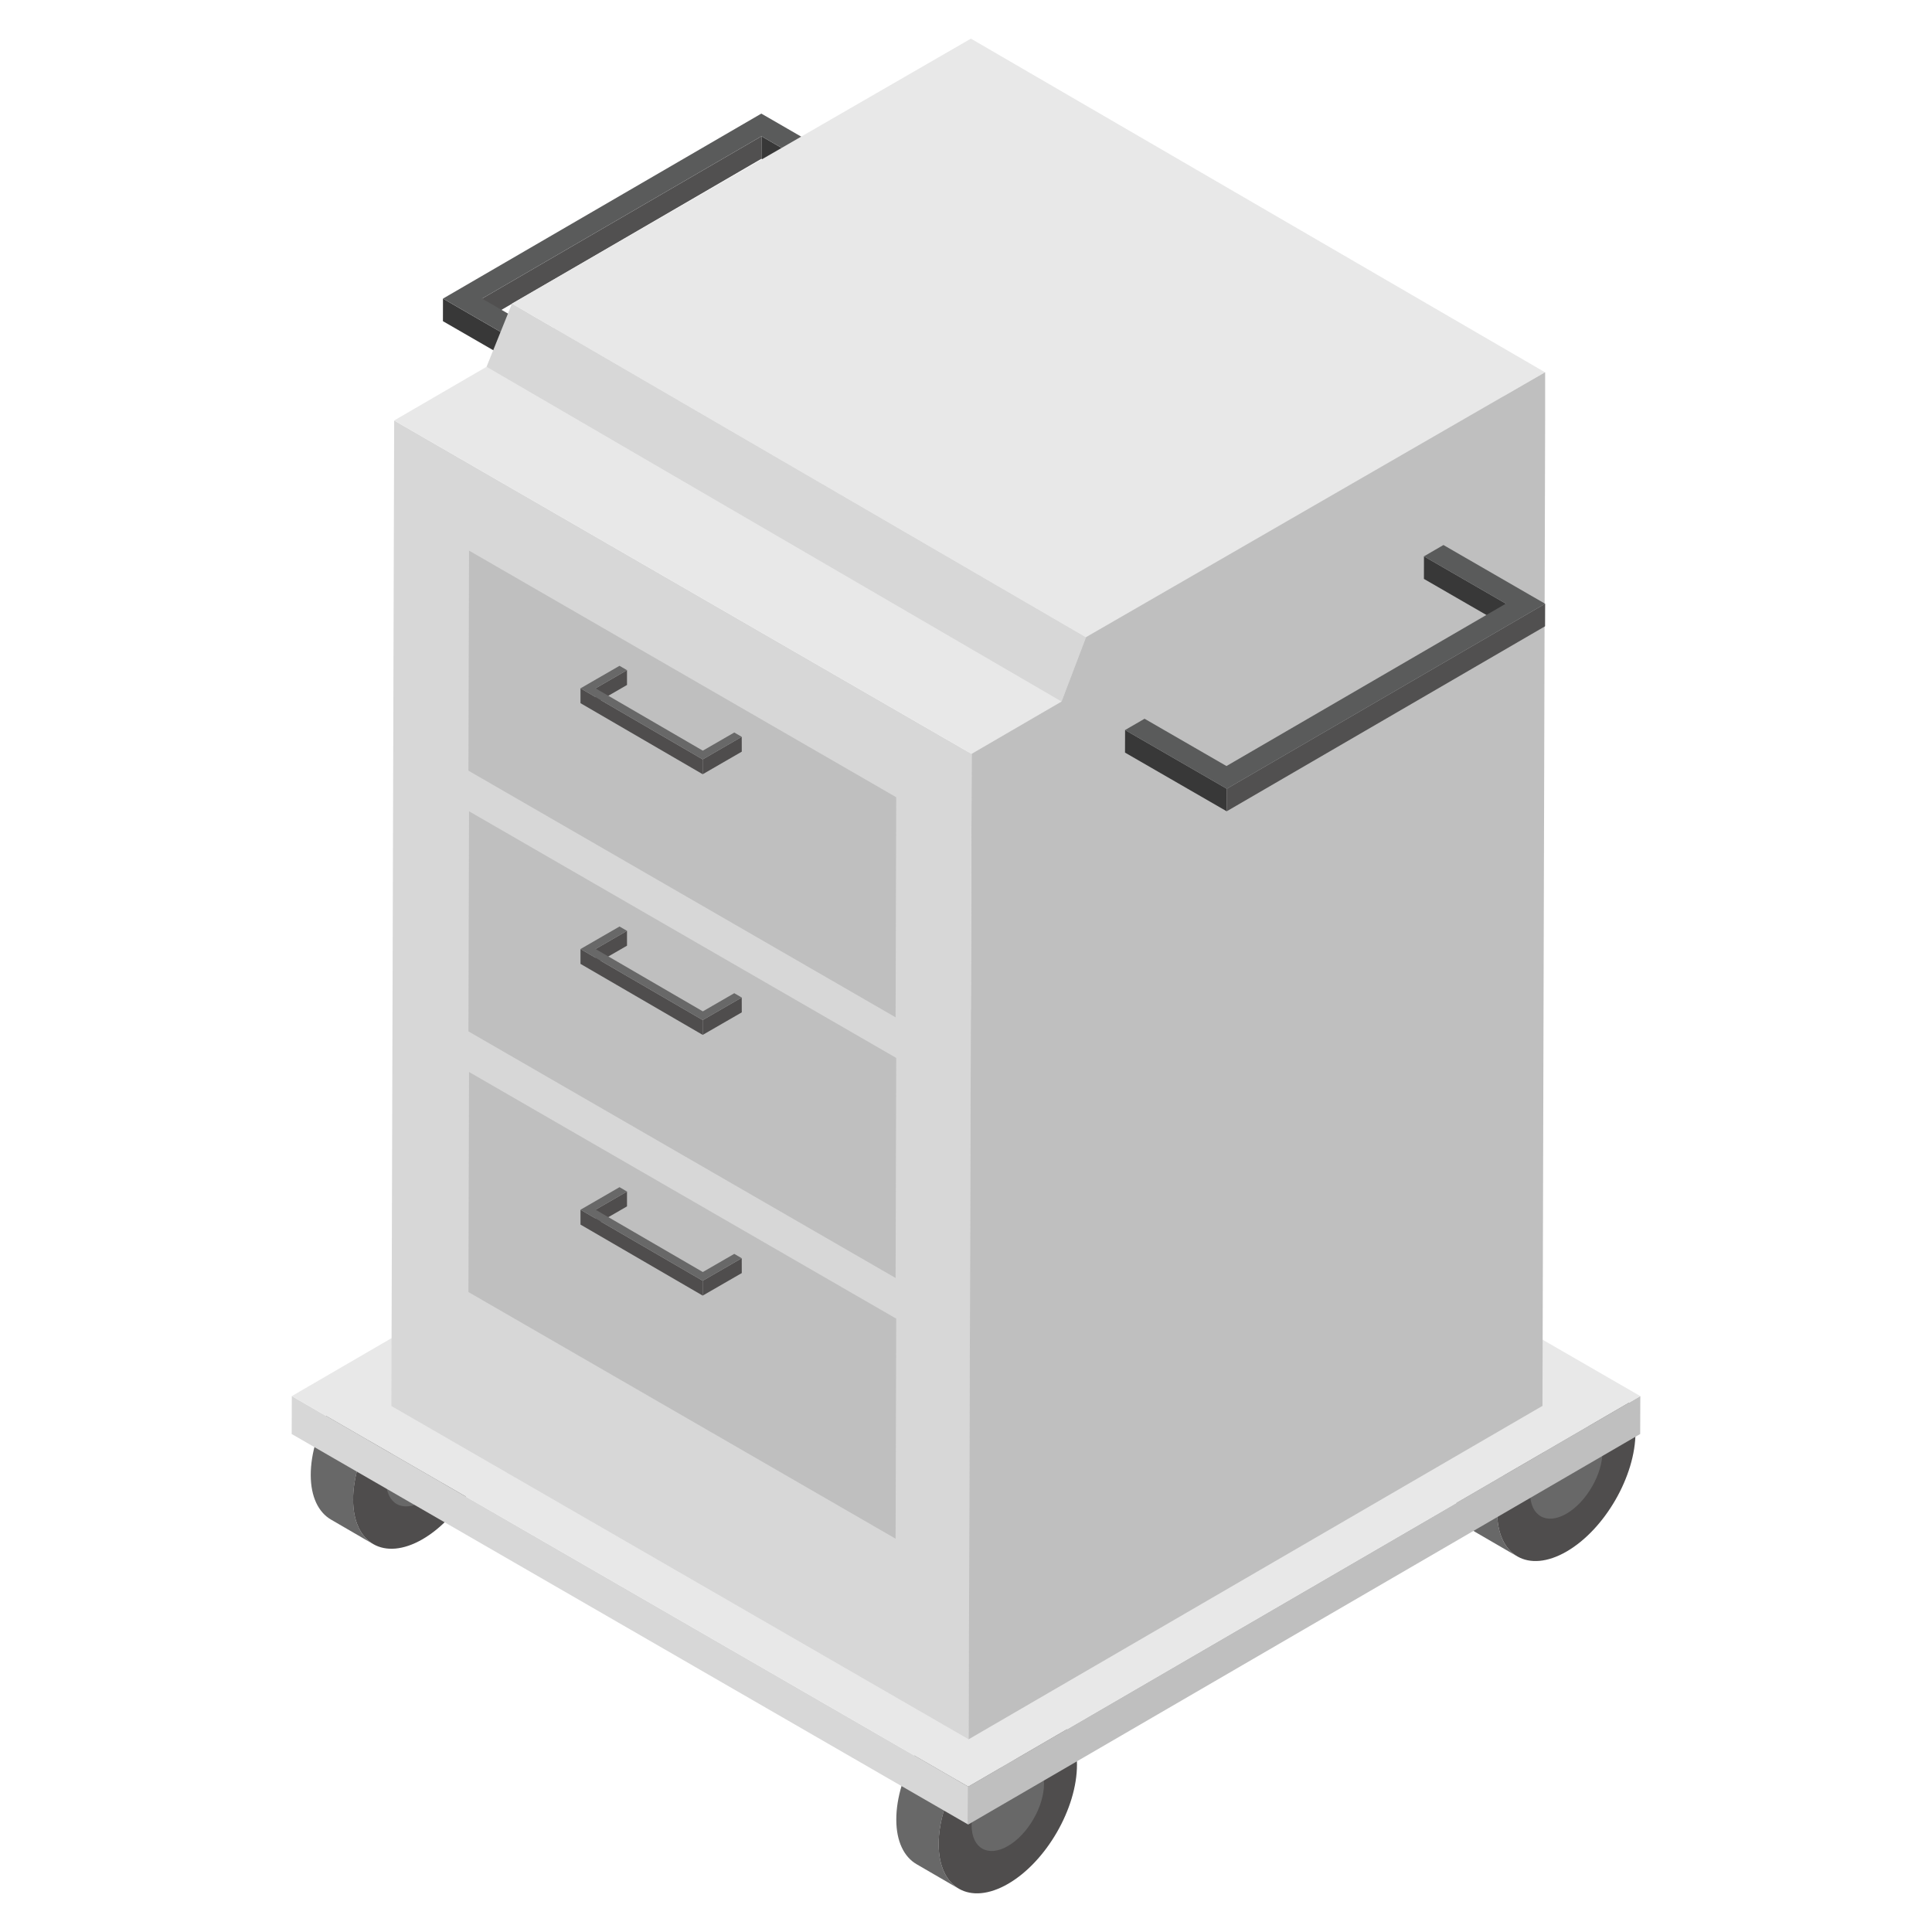 <?xml version="1.0" encoding="utf-8"?>
<!-- Generator: Adobe Illustrator 18.0.0, SVG Export Plug-In . SVG Version: 6.00 Build 0)  -->
<!DOCTYPE svg PUBLIC "-//W3C//DTD SVG 1.1//EN" "http://www.w3.org/Graphics/SVG/1.1/DTD/svg11.dtd">
<svg version="1.1" id="Layer_1" xmlns="http://www.w3.org/2000/svg" xmlns:xlink="http://www.w3.org/1999/xlink" x="0px" y="0px"
	 viewBox="0 0 50 50" enable-background="new 0 0 50 50" xml:space="preserve">
<g>
	<g enable-background="new    ">
		<g>
			<polygon fill="#515050" points="22.335,4.46 22.333,5.043 21.83,5.336 21.831,4.752 			"/>
		</g>
		<g>
			<polygon fill="#383838" points="21.831,4.752 21.83,5.336 19.705,4.109 19.707,3.526 			"/>
		</g>
		<g>
			<polygon fill="#515050" points="19.707,3.526 19.705,4.109 12.473,8.312 12.475,7.728 			"/>
		</g>
		<g>
			<polygon fill="#515050" points="14.6,8.955 14.598,9.538 14.094,9.831 14.096,9.248 			"/>
		</g>
		<g>
			<polygon fill="#383838" points="14.096,9.248 14.094,9.831 11.463,8.312 11.464,7.728 			"/>
		</g>
		<g>
			<polygon fill="#5A5B5B" points="22.335,4.46 21.831,4.752 19.707,3.526 12.475,7.728 14.6,8.955 14.096,9.248 
				11.464,7.728 19.703,2.94 			"/>
		</g>
	</g>
	<g>
		<g>
			<g enable-background="new    ">
				<g>
					<path fill="#686868" d="M23.196,47.094c0.001,0.564,0.201,0.961,0.521,1.149l1.097,0.637
						c-0.321-0.187-0.52-0.584-0.521-1.149c-0.003-1.137,0.795-2.519,1.784-3.09
						c0.497-0.287,0.948-0.314,1.273-0.125l-1.097-0.637c-0.325-0.189-0.776-0.162-1.273,0.125
						C23.991,44.574,23.193,45.958,23.196,47.094z"/>
				</g>
				<g>
					<path fill="#4F4D4D" d="M26.076,44.641c-0.989,0.571-1.787,1.954-1.784,3.09c0.003,1.136,0.807,1.594,1.796,1.023
						c0.988-0.571,1.787-1.955,1.784-3.09C27.869,44.528,27.065,44.07,26.076,44.641z"/>
				</g>
				<g>
					<path fill="#686868" d="M26.079,45.621c-0.518,0.299-0.936,1.023-0.934,1.618
						c0.002,0.595,0.422,0.835,0.94,0.536c0.517-0.299,0.936-1.023,0.934-1.618
						C27.018,45.562,26.597,45.322,26.079,45.621z"/>
				</g>
			</g>
		</g>
		<g>
			<g enable-background="new    ">
				<g>
					<path fill="#686868" d="M37.65,38.494c0.001,0.564,0.201,0.961,0.521,1.149l1.097,0.637
						c-0.321-0.187-0.52-0.584-0.521-1.149c-0.003-1.137,0.795-2.519,1.784-3.09
						c0.497-0.287,0.948-0.314,1.273-0.125l-1.097-0.637c-0.325-0.189-0.776-0.162-1.273,0.125
						C38.445,35.975,37.647,37.358,37.65,38.494z"/>
				</g>
				<g>
					<path fill="#4F4D4D" d="M40.53,36.041c-0.989,0.571-1.787,1.954-1.784,3.09c0.003,1.136,0.807,1.594,1.796,1.023
						c0.988-0.571,1.787-1.955,1.784-3.09C42.323,35.928,41.519,35.471,40.53,36.041z"/>
				</g>
				<g>
					<path fill="#686868" d="M40.533,37.021c-0.518,0.299-0.936,1.023-0.934,1.618
						c0.002,0.595,0.422,0.835,0.94,0.536c0.517-0.299,0.936-1.023,0.934-1.618
						C41.471,36.962,41.05,36.722,40.533,37.021z"/>
				</g>
			</g>
		</g>
		<g>
			<g enable-background="new    ">
				<g>
					<path fill="#686868" d="M8.042,38.176c0.001,0.564,0.201,0.961,0.521,1.149l1.097,0.637
						c-0.321-0.187-0.52-0.584-0.521-1.149c-0.003-1.137,0.795-2.519,1.784-3.09
						c0.497-0.287,0.948-0.314,1.273-0.125l-1.097-0.637c-0.325-0.189-0.776-0.162-1.273,0.125
						C8.837,35.656,8.039,37.04,8.042,38.176z"/>
				</g>
				<g>
					<path fill="#4F4D4D" d="M10.922,35.723c-0.989,0.571-1.787,1.954-1.784,3.09c0.003,1.136,0.807,1.594,1.796,1.023
						c0.988-0.571,1.787-1.955,1.784-3.09C12.715,35.61,11.911,35.152,10.922,35.723z"/>
				</g>
				<g>
					<path fill="#686868" d="M10.925,36.703c-0.518,0.299-0.936,1.023-0.934,1.618
						c0.002,0.595,0.422,0.835,0.94,0.536c0.517-0.299,0.936-1.023,0.934-1.618
						C11.864,36.644,11.443,36.404,10.925,36.703z"/>
				</g>
			</g>
		</g>
		<g>
			<g enable-background="new    ">
				<g>
					<polygon fill="#BFBFBF" points="42.451,36.131 42.448,37.112 25.056,47.219 25.058,46.238 					"/>
				</g>
				<g>
					<polygon fill="#D7D7D7" points="25.058,46.238 25.056,47.219 7.549,37.112 7.552,36.131 					"/>
				</g>
				<g>
					<polygon fill="#E8E8E8" points="42.451,36.131 25.058,46.238 7.552,36.131 24.944,26.023 					"/>
				</g>
			</g>
		</g>
		<g>
			<g enable-background="new    ">
				<g>
					<polygon fill="#D7D7D7" points="25.145,19.51 25.073,45.015 10.129,36.387 10.201,10.882 					"/>
					<polygon fill="#BFBFBF" points="12.123,19.945 12.139,14.25 23.194,20.632 23.178,26.328 					"/>
				</g>
				<g>
					<polygon fill="#E8E8E8" points="39.988,10.884 25.145,19.51 10.201,10.882 25.044,2.256 					"/>
				</g>
			</g>
		</g>
	</g>
	<g enable-background="new    ">
		<g>
			<polygon fill="#4F4D4D" points="15.413,17.814 15.413,18.197 16.227,17.727 16.227,17.344 			"/>
		</g>
		<g>
			<polygon fill="#4F4D4D" points="18.186,19.653 18.186,20.037 19.197,19.453 19.196,19.069 			"/>
		</g>
		<g>
			<polygon fill="#4F4D4D" points="15.023,17.814 15.023,18.198 18.186,20.037 18.186,19.653 			"/>
		</g>
		<g>
			<polygon fill="#686868" points="15.023,17.814 18.186,19.653 19.196,19.069 19.003,18.957 18.189,19.427 
				15.413,17.814 16.227,17.344 16.033,17.231 			"/>
		</g>
	</g>
	<polygon fill="#BFBFBF" points="12.123,26.692 12.139,20.996 23.194,27.379 23.178,33.074 	"/>
	<g enable-background="new    ">
		<g>
			<polygon fill="#4F4D4D" points="15.413,24.56 15.413,24.944 16.227,24.474 16.227,24.09 			"/>
		</g>
		<g>
			<polygon fill="#4F4D4D" points="18.186,26.399 18.186,26.783 19.197,26.2 19.196,25.816 			"/>
		</g>
		<g>
			<polygon fill="#4F4D4D" points="15.023,24.561 15.023,24.945 18.186,26.783 18.186,26.399 			"/>
		</g>
		<g>
			<polygon fill="#686868" points="15.023,24.561 18.186,26.399 19.196,25.816 19.003,25.704 18.189,26.174 
				15.413,24.56 16.227,24.09 16.033,23.978 			"/>
		</g>
	</g>
	<polygon fill="#BFBFBF" points="12.123,33.438 12.139,27.743 23.194,34.126 23.178,39.821 	"/>
	<g enable-background="new    ">
		<g>
			<polygon fill="#4F4D4D" points="15.413,31.307 15.413,31.691 16.227,31.221 16.227,30.837 			"/>
		</g>
		<g>
			<polygon fill="#4F4D4D" points="18.186,33.146 18.186,33.53 19.197,32.947 19.196,32.563 			"/>
		</g>
		<g>
			<polygon fill="#4F4D4D" points="15.023,31.308 15.023,31.692 18.186,33.53 18.186,33.146 			"/>
		</g>
		<g>
			<polygon fill="#686868" points="15.023,31.308 18.186,33.146 19.196,32.563 19.003,32.45 18.189,32.92 
				15.413,31.307 16.227,30.837 16.033,30.724 			"/>
		</g>
	</g>
	<g>
		<g enable-background="new    ">
			<g>
				<polygon fill="#D7D7D7" points="27.474,18.156 12.592,9.492 13.25,7.857 28.106,16.492 				"/>
			</g>
			<g>
				<polygon fill="#E8E8E8" points="28.106,16.492 13.25,7.857 25.127,1 39.983,9.634 				"/>
			</g>
			<g>
				<polygon fill="#BFBFBF" points="39.988,9.633 39.988,10.889 39.919,36.384 25.069,45.012 25.146,19.508 
					27.474,18.154 28.107,16.489 				"/>
			</g>
		</g>
	</g>
	<g enable-background="new    ">
		<g>
			<polygon fill="#383838" points="38.972,15.622 38.971,16.206 36.851,14.982 36.852,14.398 			"/>
		</g>
		<g>
			<polygon fill="#383838" points="31.749,20.413 31.747,20.996 29.115,19.477 29.117,18.893 			"/>
		</g>
		<g>
			<polygon fill="#515050" points="39.988,15.625 39.986,16.208 31.747,20.996 31.749,20.413 			"/>
		</g>
		<g>
			<polygon fill="#5A5B5B" points="39.988,15.625 31.749,20.413 29.117,18.893 29.621,18.601 31.741,19.825 38.972,15.622 
				36.852,14.398 37.356,14.105 			"/>
		</g>
	</g>
</g>
</svg>
